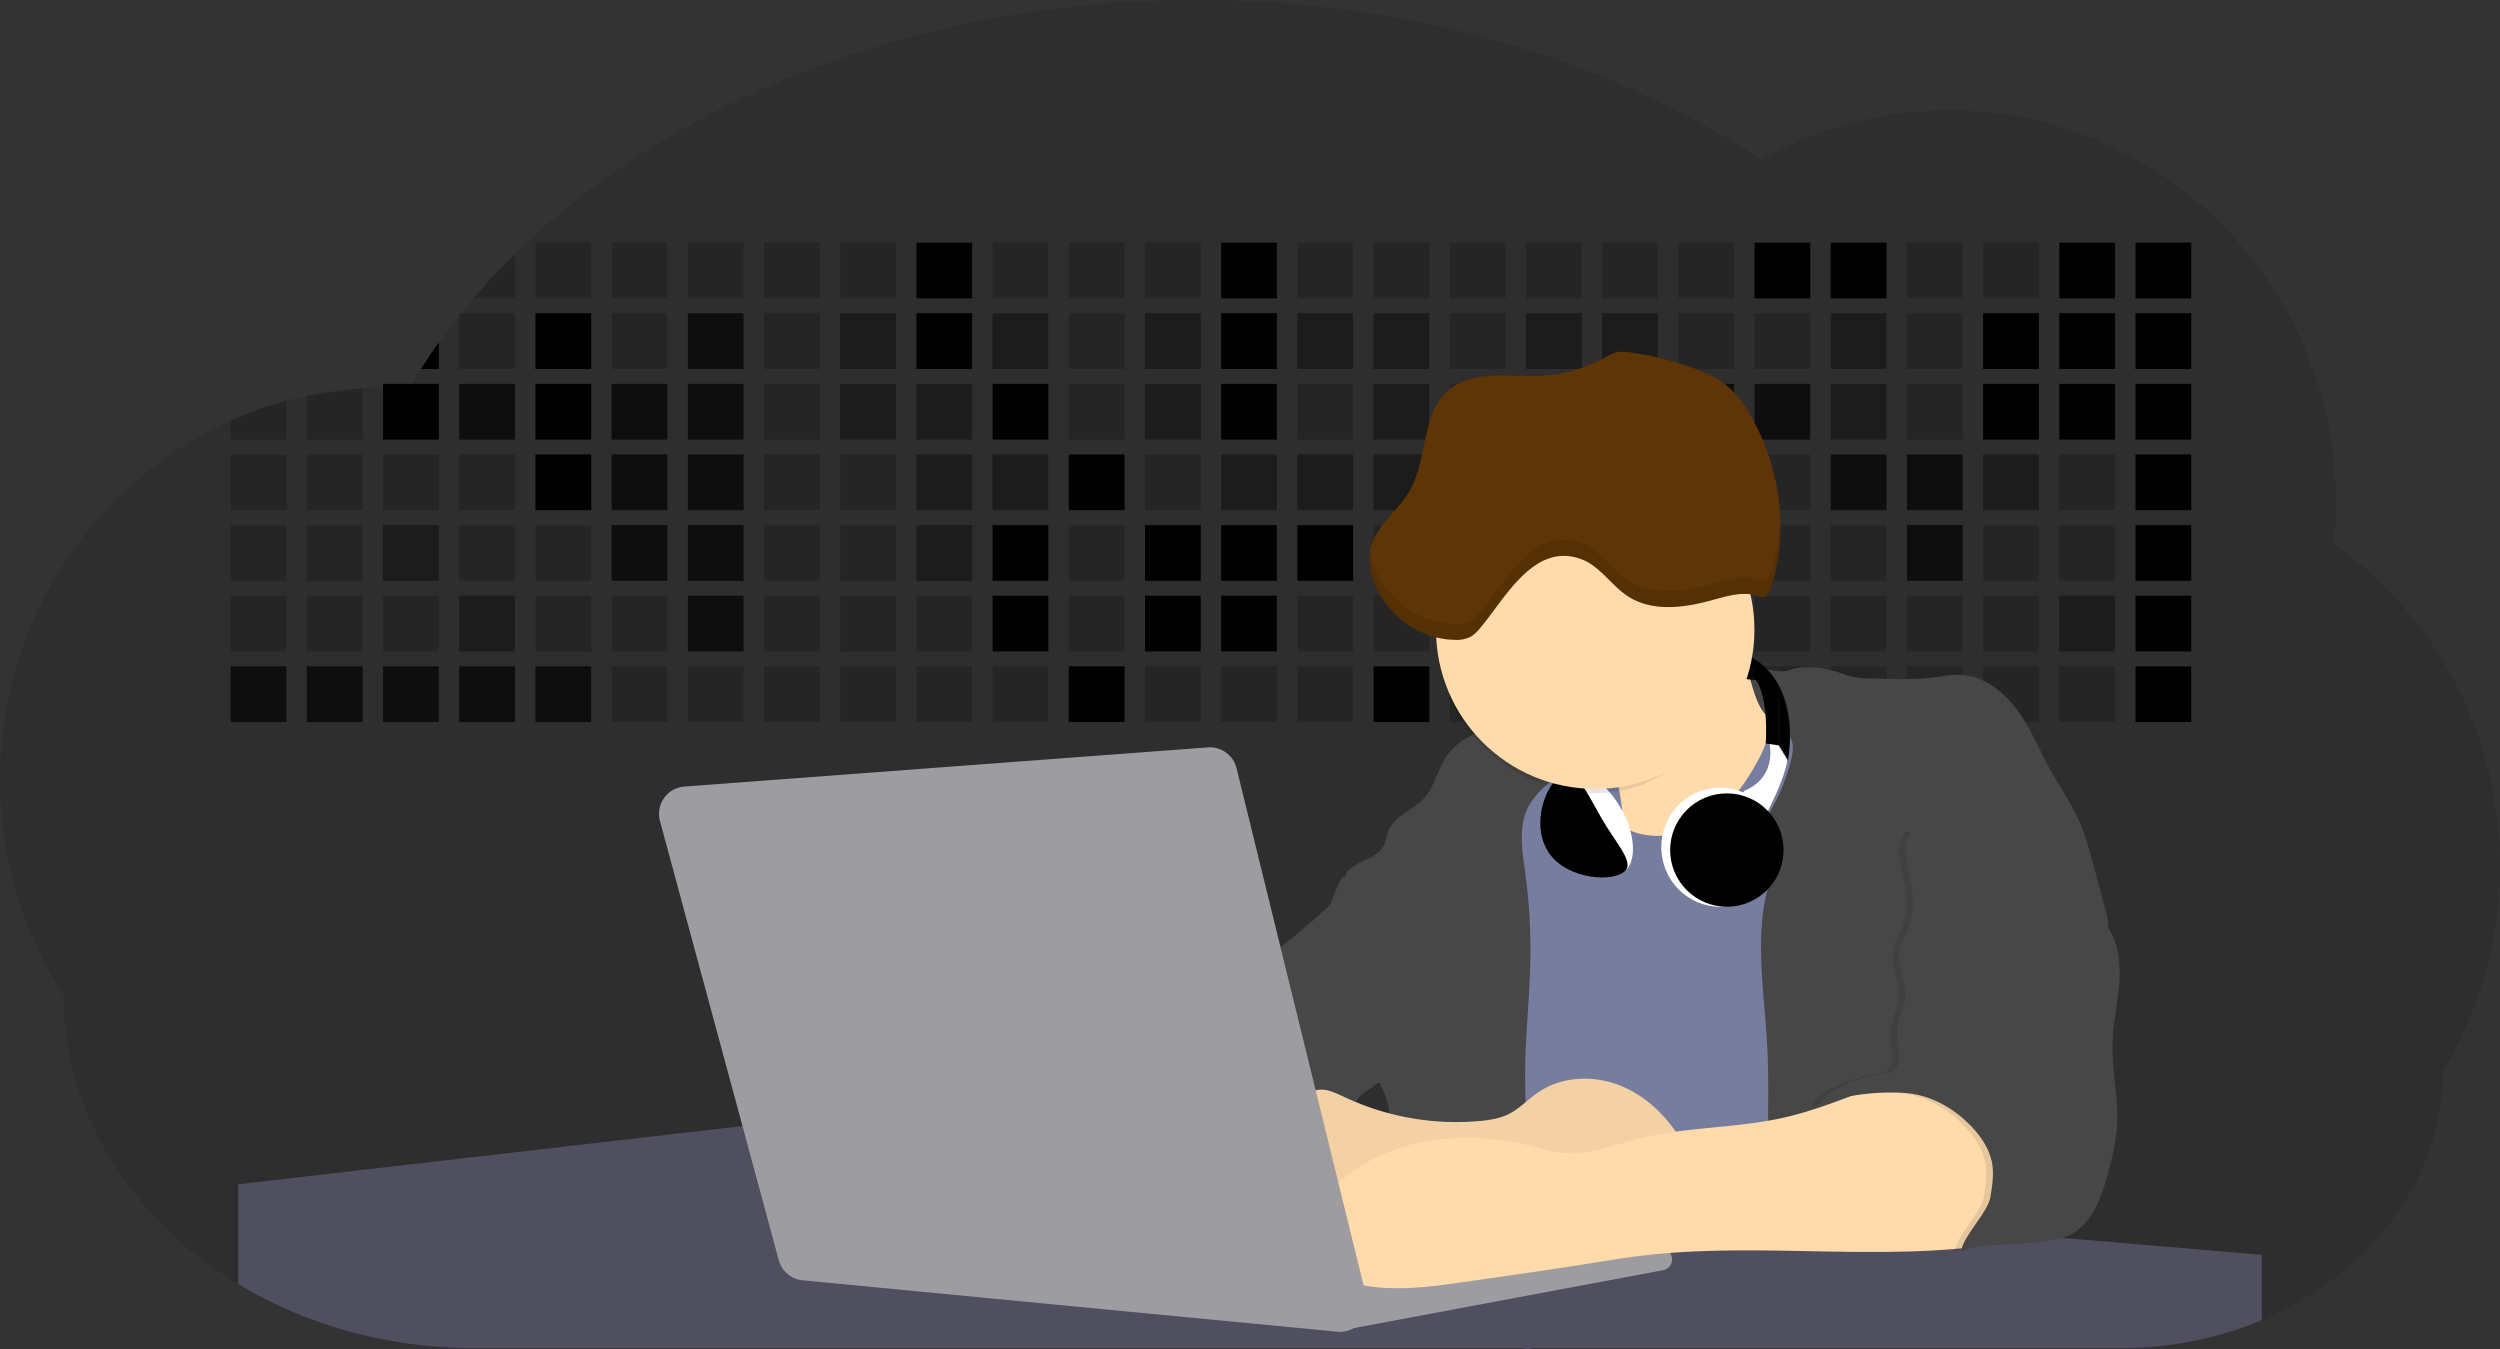 <svg id="aa7bae02-e79e-4d6b-a496-aba15f39787c" data-name="Layer 1" xmlns="http://www.w3.org/2000/svg" width="1144" height="617.32" viewBox="0 0 1144 617.32"><rect x="0" y="0" width="1144" height="617.32" fill="#333333" stroke="none"/><title>developer activity</title><path d="M1172,537.57a181.92,181.92,0,0,1-6.85,49.6,180.06,180.06,0,0,1-19.27,44.28c0,50.1-33.82,93.4-82.91,114a167.3,167.3,0,0,1-64.73,12.8H245.17c-40.25,0-77.55-10.86-108.14-29.36A185.76,185.76,0,0,1,112.2,711c-34-29.22-55.08-69.6-55.08-114.2A180.5,180.5,0,0,1,28,498.08c0-73.36,43.39-136.44,105.55-164.29a174.52,174.52,0,0,1,25.51-9.12q4.63-1.26,9.36-2.26a175.39,175.39,0,0,1,25.51-3.5q4.65-.29,9.35-.33H205c3.46,0,6.89.12,10.3.32l1.12-1.9q2.06-3.44,4.22-6.81,3.9-6.14,8.18-12.1,4.48-6.29,9.35-12.38l.83-1q2.76-3.44,5.64-6.8,9-10.49,19-20.35c72.11-70.68,185.08-116.18,312.08-116.18,98.82,0,189.15,27.55,258.34,73.07A174.18,174.18,0,0,1,920,191.86c97.74,0,177,80.37,177,179.51a184.9,184.9,0,0,1-1,18.78A180,180,0,0,1,1172,537.57Z" transform="translate(-28 -141.34)" fill="#000000" opacity="0.1"/><path d="M263.66,257.52v20.35h-19Q253.59,267.39,263.66,257.52Z" transform="translate(-28 -141.34)" fill="#000000" opacity="0.2"/><rect x="245.02" y="111.02" width="25.51" height="25.51" fill="#000000" opacity="0.2"/><rect x="279.88" y="111.02" width="25.51" height="25.51" fill="#000000" opacity="0.2"/><rect x="314.75" y="111.02" width="25.51" height="25.51" fill="#000000" opacity="0.2"/><rect x="349.61" y="111.02" width="25.51" height="25.51" fill="#000000" opacity="0.2"/><rect x="384.48" y="111.02" width="25.51" height="25.51" fill="#000000" opacity="0.2"/><rect x="419.35" y="111.02" width="25.51" height="25.51" fill="#000000"/><rect x="454.21" y="111.02" width="25.51" height="25.51" fill="#000000" opacity="0.2"/><rect x="489.08" y="111.02" width="25.51" height="25.51" fill="#000000" opacity="0.2"/><rect x="523.94" y="111.02" width="25.51" height="25.51" fill="#000000" opacity="0.2"/><rect x="558.81" y="111.02" width="25.51" height="25.51" fill="#000000"/><rect x="593.68" y="111.02" width="25.51" height="25.51" fill="#000000" opacity="0.2"/><rect x="628.54" y="111.02" width="25.51" height="25.51" fill="#000000" opacity="0.2"/><rect x="663.41" y="111.02" width="25.51" height="25.51" fill="#000000" opacity="0.2"/><rect x="698.28" y="111.02" width="25.51" height="25.51" fill="#000000" opacity="0.2"/><rect x="733.14" y="111.02" width="25.51" height="25.51" fill="#000000" opacity="0.2"/><rect x="768.01" y="111.02" width="25.51" height="25.51" fill="#000000" opacity="0.2"/><rect x="802.87" y="111.02" width="25.51" height="25.51" fill="#000000"/><rect x="837.74" y="111.02" width="25.51" height="25.51" fill="#000000"/><rect x="872.61" y="111.02" width="25.51" height="25.51" fill="#000000" opacity="0.2"/><rect x="907.47" y="111.02" width="25.51" height="25.51" fill="#000000" opacity="0.2"/><rect x="942.34" y="111.02" width="25.51" height="25.51" fill="#000000"/><rect x="977.2" y="111.02" width="25.51" height="25.51" fill="#000000"/><path d="M228.8,298.08v12.1h-8.18Q224.52,304,228.8,298.08Z" transform="translate(-28 -141.34)" fill="#000000"/><rect x="210.15" y="143.33" width="25.51" height="25.51" fill="#000000" opacity="0.2"/><rect x="245.02" y="143.33" width="25.51" height="25.51" fill="#000000"/><rect x="279.88" y="143.33" width="25.51" height="25.51" fill="#000000" opacity="0.2"/><rect x="314.75" y="143.33" width="25.51" height="25.51" fill="#000000" opacity="0.7"/><rect x="349.61" y="143.33" width="25.51" height="25.51" fill="#000000" opacity="0.2"/><rect x="384.48" y="143.33" width="25.51" height="25.51" fill="#000000" opacity="0.4"/><rect x="419.35" y="143.33" width="25.51" height="25.51" fill="#000000"/><rect x="454.21" y="143.33" width="25.51" height="25.51" fill="#000000" opacity="0.4"/><rect x="489.08" y="143.33" width="25.51" height="25.51" fill="#000000" opacity="0.2"/><rect x="523.94" y="143.33" width="25.51" height="25.51" fill="#000000" opacity="0.4"/><rect x="558.81" y="143.33" width="25.51" height="25.51" fill="#000000"/><rect x="593.68" y="143.33" width="25.51" height="25.51" fill="#000000" opacity="0.4"/><rect x="628.54" y="143.33" width="25.51" height="25.51" fill="#000000" opacity="0.4"/><rect x="663.41" y="143.33" width="25.51" height="25.51" fill="#000000" opacity="0.2"/><rect x="698.28" y="143.33" width="25.51" height="25.51" fill="#000000" opacity="0.4"/><rect x="733.14" y="143.33" width="25.51" height="25.51" fill="#000000" opacity="0.4"/><rect x="768.01" y="143.33" width="25.51" height="25.51" fill="#000000" opacity="0.2"/><rect x="802.87" y="143.33" width="25.51" height="25.51" fill="#000000" opacity="0.2"/><rect x="837.74" y="143.33" width="25.51" height="25.51" fill="#000000" opacity="0.4"/><rect x="872.61" y="143.33" width="25.51" height="25.51" fill="#000000" opacity="0.2"/><rect x="907.47" y="143.33" width="25.51" height="25.51" fill="#000000"/><rect x="942.34" y="143.33" width="25.51" height="25.51" fill="#000000"/><rect x="977.2" y="143.33" width="25.51" height="25.51" fill="#000000"/><path d="M159.06,324.67V342.5H133.55v-8.71A174.52,174.52,0,0,1,159.06,324.67Z" transform="translate(-28 -141.34)" fill="#000000" opacity="0.2"/><polygon points="165.93 177.57 165.93 201.16 140.42 201.16 140.42 181.07 165.93 177.57" fill="#000000" opacity="0.2"/><rect x="175.28" y="175.65" width="25.51" height="25.51" fill="#000000"/><rect x="210.15" y="175.65" width="25.51" height="25.51" fill="#000000" opacity="0.7"/><rect x="245.02" y="175.65" width="25.51" height="25.51" fill="#000000"/><rect x="279.88" y="175.65" width="25.51" height="25.51" fill="#000000" opacity="0.7"/><rect x="314.75" y="175.65" width="25.51" height="25.51" fill="#000000" opacity="0.7"/><rect x="349.61" y="175.65" width="25.51" height="25.51" fill="#000000" opacity="0.2"/><rect x="384.48" y="175.65" width="25.51" height="25.51" fill="#000000" opacity="0.4"/><rect x="419.35" y="175.65" width="25.51" height="25.51" fill="#000000" opacity="0.4"/><rect x="454.21" y="175.65" width="25.51" height="25.51" fill="#000000"/><rect x="489.08" y="175.65" width="25.51" height="25.51" fill="#000000" opacity="0.2"/><rect x="523.94" y="175.65" width="25.51" height="25.51" fill="#000000" opacity="0.4"/><rect x="558.81" y="175.65" width="25.51" height="25.51" fill="#000000"/><rect x="593.68" y="175.65" width="25.51" height="25.51" fill="#000000" opacity="0.2"/><rect x="628.54" y="175.65" width="25.51" height="25.51" fill="#000000" opacity="0.4"/><rect x="663.41" y="175.65" width="25.51" height="25.51" fill="#000000" opacity="0.2"/><rect x="698.28" y="175.65" width="25.51" height="25.51" fill="#000000"/><rect x="733.14" y="175.65" width="25.51" height="25.51" fill="#000000" opacity="0.2"/><rect x="768.01" y="175.65" width="25.51" height="25.51" fill="#000000" opacity="0.7"/><rect x="802.87" y="175.65" width="25.51" height="25.51" fill="#000000" opacity="0.7"/><rect x="837.74" y="175.65" width="25.51" height="25.51" fill="#000000" opacity="0.4"/><rect x="872.61" y="175.65" width="25.51" height="25.51" fill="#000000" opacity="0.2"/><rect x="907.47" y="175.65" width="25.51" height="25.51" fill="#000000"/><rect x="942.34" y="175.65" width="25.51" height="25.51" fill="#000000"/><rect x="977.2" y="175.65" width="25.51" height="25.51" fill="#000000"/><rect x="105.55" y="207.96" width="25.51" height="25.51" fill="#000000" opacity="0.2"/><rect x="140.42" y="207.96" width="25.51" height="25.51" fill="#000000" opacity="0.2"/><rect x="175.28" y="207.96" width="25.51" height="25.51" fill="#000000" opacity="0.2"/><rect x="210.15" y="207.96" width="25.51" height="25.51" fill="#000000" opacity="0.2"/><rect x="245.02" y="207.96" width="25.51" height="25.51" fill="#000000"/><rect x="279.88" y="207.96" width="25.51" height="25.51" fill="#000000" opacity="0.7"/><rect x="314.75" y="207.96" width="25.51" height="25.51" fill="#000000" opacity="0.7"/><rect x="349.61" y="207.96" width="25.51" height="25.51" fill="#000000" opacity="0.2"/><rect x="384.48" y="207.96" width="25.51" height="25.51" fill="#000000" opacity="0.2"/><rect x="419.35" y="207.96" width="25.51" height="25.51" fill="#000000" opacity="0.4"/><rect x="454.21" y="207.96" width="25.51" height="25.51" fill="#000000" opacity="0.4"/><rect x="489.08" y="207.96" width="25.51" height="25.51" fill="#000000"/><rect x="523.94" y="207.96" width="25.51" height="25.51" fill="#000000" opacity="0.2"/><rect x="558.81" y="207.96" width="25.51" height="25.51" fill="#000000" opacity="0.4"/><rect x="593.68" y="207.96" width="25.51" height="25.51" fill="#000000" opacity="0.4"/><rect x="628.54" y="207.96" width="25.51" height="25.51" fill="#000000" opacity="0.4"/><rect x="663.41" y="207.96" width="25.51" height="25.51" fill="#000000" opacity="0.4"/><rect x="698.28" y="207.96" width="25.51" height="25.51" fill="#000000" opacity="0.2"/><rect x="733.14" y="207.96" width="25.51" height="25.51" fill="#000000" opacity="0.2"/><rect x="768.01" y="207.96" width="25.51" height="25.51" fill="#000000" opacity="0.2"/><rect x="802.87" y="207.96" width="25.51" height="25.51" fill="#000000" opacity="0.2"/><rect x="837.74" y="207.96" width="25.51" height="25.51" fill="#000000" opacity="0.7"/><rect x="872.61" y="207.96" width="25.51" height="25.51" fill="#000000" opacity="0.7"/><rect x="907.47" y="207.96" width="25.51" height="25.51" fill="#000000" opacity="0.4"/><rect x="942.34" y="207.96" width="25.51" height="25.51" fill="#000000" opacity="0.2"/><rect x="977.2" y="207.96" width="25.51" height="25.51" fill="#000000"/><rect x="105.55" y="240.28" width="25.51" height="25.51" fill="#000000" opacity="0.2"/><rect x="140.42" y="240.28" width="25.51" height="25.51" fill="#000000" opacity="0.2"/><rect x="175.28" y="240.28" width="25.51" height="25.51" fill="#000000" opacity="0.4"/><rect x="210.15" y="240.28" width="25.51" height="25.51" fill="#000000" opacity="0.2"/><rect x="245.02" y="240.28" width="25.51" height="25.51" fill="#000000" opacity="0.2"/><rect x="279.88" y="240.28" width="25.51" height="25.51" fill="#000000" opacity="0.7"/><rect x="314.75" y="240.28" width="25.51" height="25.51" fill="#000000" opacity="0.7"/><rect x="349.61" y="240.28" width="25.51" height="25.51" fill="#000000" opacity="0.2"/><rect x="384.48" y="240.28" width="25.51" height="25.51" fill="#000000" opacity="0.2"/><rect x="419.35" y="240.28" width="25.51" height="25.51" fill="#000000" opacity="0.4"/><rect x="454.21" y="240.28" width="25.51" height="25.51" fill="#000000"/><rect x="489.08" y="240.28" width="25.51" height="25.51" fill="#000000" opacity="0.2"/><rect x="523.94" y="240.28" width="25.51" height="25.51" fill="#000000"/><rect x="558.81" y="240.28" width="25.51" height="25.51" fill="#000000"/><rect x="593.68" y="240.28" width="25.51" height="25.51" fill="#000000"/><rect x="628.54" y="240.28" width="25.51" height="25.51" fill="#000000" opacity="0.2"/><rect x="663.41" y="240.28" width="25.51" height="25.51" fill="#000000"/><rect x="698.28" y="240.28" width="25.51" height="25.51" fill="#000000" opacity="0.2"/><rect x="733.14" y="240.28" width="25.51" height="25.51" fill="#000000" opacity="0.2"/><rect x="768.01" y="240.28" width="25.51" height="25.51" fill="#000000" opacity="0.2"/><rect x="802.87" y="240.28" width="25.51" height="25.51" fill="#000000" opacity="0.2"/><rect x="837.74" y="240.28" width="25.51" height="25.51" fill="#000000" opacity="0.2"/><rect x="872.61" y="240.28" width="25.51" height="25.51" fill="#000000" opacity="0.7"/><rect x="907.47" y="240.28" width="25.51" height="25.51" fill="#000000" opacity="0.2"/><rect x="942.34" y="240.28" width="25.51" height="25.51" fill="#000000" opacity="0.2"/><rect x="977.2" y="240.28" width="25.51" height="25.51" fill="#000000"/><rect x="105.55" y="272.59" width="25.51" height="25.51" fill="#000000" opacity="0.2"/><rect x="140.42" y="272.59" width="25.51" height="25.51" fill="#000000" opacity="0.2"/><rect x="175.28" y="272.59" width="25.51" height="25.51" fill="#000000" opacity="0.2"/><rect x="210.15" y="272.59" width="25.51" height="25.51" fill="#000000" opacity="0.4"/><rect x="245.02" y="272.59" width="25.51" height="25.51" fill="#000000" opacity="0.2"/><rect x="279.88" y="272.59" width="25.51" height="25.51" fill="#000000" opacity="0.2"/><rect x="314.75" y="272.59" width="25.51" height="25.51" fill="#000000" opacity="0.7"/><rect x="349.61" y="272.59" width="25.51" height="25.51" fill="#000000" opacity="0.2"/><rect x="384.48" y="272.59" width="25.51" height="25.51" fill="#000000" opacity="0.2"/><rect x="419.35" y="272.59" width="25.51" height="25.51" fill="#000000" opacity="0.2"/><rect x="454.21" y="272.59" width="25.51" height="25.51" fill="#000000"/><rect x="489.08" y="272.59" width="25.51" height="25.51" fill="#000000" opacity="0.2"/><rect x="523.94" y="272.59" width="25.51" height="25.51" fill="#000000"/><rect x="558.81" y="272.59" width="25.51" height="25.51" fill="#000000"/><rect x="593.68" y="272.59" width="25.51" height="25.51" fill="#000000" opacity="0.2"/><rect x="628.54" y="272.59" width="25.51" height="25.51" fill="#000000" opacity="0.2"/><rect x="663.41" y="272.59" width="25.51" height="25.51" fill="#000000" opacity="0.2"/><rect x="698.28" y="272.59" width="25.51" height="25.51" fill="#000000" opacity="0.2"/><rect x="733.14" y="272.59" width="25.51" height="25.51" fill="#000000" opacity="0.2"/><rect x="768.01" y="272.59" width="25.51" height="25.51" fill="#000000" opacity="0.2"/><rect x="802.87" y="272.59" width="25.51" height="25.51" fill="#000000" opacity="0.2"/><rect x="837.74" y="272.59" width="25.51" height="25.51" fill="#000000" opacity="0.2"/><rect x="872.61" y="272.59" width="25.51" height="25.51" fill="#000000" opacity="0.2"/><rect x="907.47" y="272.59" width="25.51" height="25.51" fill="#000000" opacity="0.2"/><rect x="942.34" y="272.59" width="25.51" height="25.51" fill="#000000" opacity="0.4"/><rect x="977.2" y="272.59" width="25.51" height="25.51" fill="#000000"/><rect x="105.55" y="304.91" width="25.51" height="25.51" fill="#000000" opacity="0.7"/><rect x="140.42" y="304.91" width="25.51" height="25.51" fill="#000000" opacity="0.7"/><rect x="175.28" y="304.91" width="25.51" height="25.51" fill="#000000" opacity="0.7"/><rect x="210.15" y="304.91" width="25.51" height="25.51" fill="#000000" opacity="0.7"/><rect x="245.02" y="304.91" width="25.51" height="25.51" fill="#000000" opacity="0.7"/><rect x="279.88" y="304.91" width="25.51" height="25.51" fill="#000000" opacity="0.2"/><rect x="314.75" y="304.91" width="25.51" height="25.51" fill="#000000" opacity="0.2"/><rect x="349.61" y="304.91" width="25.51" height="25.51" fill="#000000" opacity="0.2"/><rect x="384.48" y="304.91" width="25.51" height="25.51" fill="#000000" opacity="0.2"/><rect x="419.35" y="304.91" width="25.51" height="25.51" fill="#000000" opacity="0.2"/><rect x="454.21" y="304.91" width="25.51" height="25.51" fill="#000000" opacity="0.2"/><rect x="489.08" y="304.91" width="25.51" height="25.51" fill="#000000"/><rect x="523.94" y="304.91" width="25.51" height="25.51" fill="#000000" opacity="0.2"/><rect x="558.81" y="304.91" width="25.51" height="25.51" fill="#000000" opacity="0.2"/><rect x="593.68" y="304.91" width="25.51" height="25.51" fill="#000000" opacity="0.2"/><rect x="628.54" y="304.91" width="25.51" height="25.51" fill="#000000"/><rect x="663.41" y="304.91" width="25.51" height="25.51" fill="#000000" opacity="0.2"/><rect x="698.28" y="304.91" width="25.51" height="25.51" fill="#000000" opacity="0.2"/><rect x="733.14" y="304.91" width="25.51" height="25.51" fill="#000000" opacity="0.2"/><rect x="768.01" y="304.91" width="25.51" height="25.51" fill="#000000" opacity="0.2"/><rect x="802.87" y="304.91" width="25.51" height="25.51" fill="#000000" opacity="0.2"/><rect x="837.74" y="304.91" width="25.51" height="25.51" fill="#000000" opacity="0.2"/><rect x="872.61" y="304.91" width="25.51" height="25.51" fill="#000000" opacity="0.2"/><rect x="907.47" y="304.91" width="25.51" height="25.51" fill="#000000" opacity="0.2"/><rect x="942.34" y="304.91" width="25.51" height="25.51" fill="#000000" opacity="0.2"/><rect x="977.2" y="304.91" width="25.51" height="25.51" fill="#000000"/><circle cx="734.52" cy="363.89" r="34.87" fill="#767d9f"/><path d="M760.71,460.87q5.22,22.78,8.86,45.9c.73,4.58,1.38,9.41-.28,13.74-1.39,3.61-4.22,6.43-6.44,9.59s-3.9,7.21-2.55,10.83,5.29,5.6,9.05,6.62c10.76,2.9,22.23.79,32.94-2.35a53.29,53.29,0,0,0,13.81-5.72c4.54-2.88,8.26-6.88,11.68-11,15.61-18.93,25.83-41.65,35.45-64.23a39.12,39.12,0,0,1-33.11-13.34c-3.94-4.63-6.83-11.08-4.61-16.74-6.51,3.57-14.24,3.81-21.25,6.25a75.49,75.49,0,0,0-12.5,6.15q-7.18,4.15-14.28,8.46C772.07,458.29,767,461.19,760.71,460.87Z" transform="translate(-28 -141.34)" fill="#FFDBAC"/><path d="M833.64,487.05c-6.11,11.89-14.06,23.32-25.41,30.4s-26.63,9-38,2c-5.6-3.42-9.84-8.62-14.73-13s-11-8.13-17.57-7.56c-7.24.63-12.91,6.28-17.76,11.69-7.36,8.22-14.47,16.79-19.68,26.52-10,18.7-12.37,40.56-11.93,61.76s3.51,42.29,3.58,63.49c.1,26.08-4.32,51.95-8.79,77.64,41.1-5.06,82.25,6,123.44,10.19,26.36,2.71,52.92,2.65,79.42,2.58,4.66,0,9.62-.12,13.5-2.7a18.2,18.2,0,0,0,5.59-6.64c3.66-6.75,5.13-14.45,6.15-22.06,2.59-19.22,2.67-38.68,2.74-58.08.18-47,.35-94.17-5.62-140.8-1.47-11.47-3.35-23-7.75-33.73s-11.58-20.6-21.62-26.35c-6.45-3.7-21.4-10.14-29-6.41C841.67,460.15,837.73,479.09,833.64,487.05Z" transform="translate(-28 -141.34)" fill="#767d9f"/><path d="M836.68,619.77c-1.55-29-7.86-59.95,5.57-85.69,3.3-6.32-8.54-14.21-4.88-20.33a92.08,92.08,0,0,0,10.06-23.93c.76-2.89,1.37-5.95.65-8.85-1.33-5.29-6.56-8.44-11-11.66-4.9-3.56-7.42-14.41-9-20.28s12.57,1.2,18.26-.89c7.9-2.89,17.94-1.07,25.82,1.86,4.4,1.62,9.18,1.76,13.87,1.88,9.11.24,18.25.47,27.29-.65,4.06-.51,8.13-1.28,12.21-1.05,10.41.59,19.46,7.71,25.62,16.13s10.08,18.23,15.13,27.35c4.21,7.6,9.23,14.78,12.82,22.69,3.18,7,5.19,14.52,7.18,22l5.13,19.19a25.58,25.58,0,0,1,1.26,8.51c-.26,3.07-1.62,5.93-3,8.66A164.12,164.12,0,0,1,971,603.2c-10.79,13.23-23.89,25.16-30.3,41-2.5,6.17-3.89,12.73-5.16,19.27a707.94,707.94,0,0,0-10.9,79.15,174.2,174.2,0,0,0-36.52-12.21,177.61,177.61,0,0,0-19-3c-5.59-.58-12.8.52-18.12-1-8.9-2.53-9.88-17.58-11.23-25.46-2.16-12.55-2.59-25.32-2.67-38C837,648.53,837.45,634.14,836.68,619.77Z" transform="translate(-28 -141.34)" fill="#474747"/><path d="M641.23,565.54c4.21,24,8.85,48.07,18,70.62-.23.22-.46.42-.69.62-.81.69-1.65,1.34-2.53,2-2.05,1.44-4.3,2.66-6,4.54a8,8,0,0,0-1.5,2.45,5.48,5.48,0,0,0,0,4.47c-4.77,2.11-10.31,1.46-15.66,1.26-4.61-.17-9.08,0-12.78,2.53-5.14,3.54-6.69,10.34-7.52,16.52q-.46,3.38-.79,6.77-.32,3.15-.52,6.32a188.61,188.61,0,0,0-.19,21q.08,1.92.21,3.84c-16.34-.39-31.23-8.91-45.32-17.19-3.22-1.89-6.54-3.88-8.63-7A15.8,15.8,0,0,1,555,674c0-.51.09-1,.16-1.52a41.58,41.58,0,0,1,2.29-8.68,107.2,107.2,0,0,1,19.19-32.65c3.58-4.18,7.61-8.27,9.28-13.52.73-2.29,1-4.72,1.74-7,3.32-9.88,15.3-14.55,19.4-24.14,1-2.29,1.46-4.8,2.7-7a17.63,17.63,0,0,1,4.25-4.75c.73-.61,1.49-1.2,2.24-1.79q10.54-8.26,20.31-17.45,1.82-1.71,3.6-3.46A59.48,59.48,0,0,0,641.23,565.54Z" transform="translate(-28 -141.34)" fill="#474747"/><path d="M742,494.56c-1.44,1.52-3,2.95-4.53,4.37l-.41.37-1.62,1.5a39,39,0,0,0-7.55,8.79l-.17.28c-5.1,9.13-3.21,20.37-1.79,30.74a261.55,261.55,0,0,1,2.37,39c-.26,18-2.38,35.88-2.42,53.86,0,4.08.09,8.15.27,12.23.29,6.63.79,13.25,1.39,19.87.65,7.26,1.43,14.51,2.16,21.76.58,5.61,1.13,11.21,1.59,16.81.23,2.9.45,5.79.63,8.69.21,3.4.38,6.81.48,10.21h0c.07,2.16.11,4.31.11,6.47,0,1.23,0,2.45,0,3.67q0,3.51-.19,7-.2,4.49-.61,9c-.31,3.27-.86,6.84-3.16,9.14-.14.14-.29.27-.44.4l-3.24-.4a332.72,332.72,0,0,0-67.3-1.2c.49-3.38.94-6.75,1.38-10.14.2-1.6.4-3.21.59-4.82q.33-2.76.63-5.52c.23-2,.44-4,.64-6q.78-7.73,1.37-15.47.87-11.29,1.32-22.62.22-5.41.34-10.83.17-6.72.16-13.45,0-6.54-.11-13.1c0-1.44-.06-2.88-.18-4.31a27.35,27.35,0,0,0-.53-3.83,49.87,49.87,0,0,0-3-8.48c-.22-.52-.43-1-.64-1.55-.12-.27-.23-.55-.34-.82,5.76-5.13,9.86-12,13.8-18.76,6.39-10.89,12.93-22.26,14-34.84s-5.18-26.71-17.2-30.55c-3.27-1-6.73-1.28-10.1-1.87-3.18-.56-9.81-1.83-13.49-4.11q-3,3.08-6,6.05a22.15,22.15,0,0,1,2.17-8.71l1.42.07a2.71,2.71,0,0,1-.16-1c0-1.07.74-2.28,2.32-3.62,4.71-4,12.12-4.89,15.09-10.3,1.24-2.25,1.45-4.93,2.45-7.29,2.87-6.73,11.11-9.21,16.07-14.59s6.2-13,10.21-19a28.62,28.62,0,0,1,12-10c.4-.19.81-.38,1.22-.55,8.3-3.55,18.16-4.36,26.76-4.34,3.34,0,12,.1,16.24,1.79a5.32,5.32,0,0,1,1.85,1.13C752.37,480.61,745.34,491,742,494.56Z" transform="translate(-28 -141.34)" fill="#474747"/><path d="M642.72,542.69a60.88,60.88,0,0,1,46.74,4.87c7.2,4,13.66,9.58,17.62,16.78,5.95,10.8,5.69,23.82,5.27,36.15-.21,6.17-.48,12.56-3.2,18.1C706,625,700.06,629.4,694,633a42.24,42.24,0,0,1-12.32,5.33c-6.72,1.46-13.7.22-20.47-1-7.36-1.36-15.26-3-20.37-8.48-3-3.18-4.64-7.31-6.26-11.35q-3.49-8.75-7-17.48c-4.05-10.11-5.42-18.52-.07-28.37,2.43-4.49,5.4-8.69,7.8-13.21C636.51,556.14,640.81,543.28,642.72,542.69Z" transform="translate(-28 -141.34)" fill="#474747"/><path d="M1063,715.56v29.9a167.3,167.3,0,0,1-64.73,12.8H728.58c-.14.14-.29.27-.44.4l-3.24-.4H245.17c-40.25,0-77.55-10.86-108.14-29.36V683.25l230.72-26.63.18,0L502.29,668l34.77,3,18.06,1.53,37.38,3.17,19.23,1.63,28,2.38,3.94.33,20.18,1.71L691.23,684l38.5,3.26,64.18,5.45,45.15,3.83,74.14,6.29,14.1,1.19,1.52.13,1.32.11,18.62,1.58,20.44,1.74,2.37.2Z" transform="translate(-28 -141.34)" fill="#504f60"/><polygon points="764 573.12 474.86 523.77 463.65 580.46 596.19 596.33 637 601.44 749.26 579.33 764 573.12" fill="#9c9ca1"/><path d="M642.33,739.94l144.86-27.23a5,5,0,0,1,5.94,4.93h0a5,5,0,0,1-4.09,4.93L647.57,749.06Z" transform="translate(-28 -141.34)" fill="#9c9ca1"/><path d="M705.17,654.31c4.51-.42,9.08-1.13,13.14-3.13,5-2.49,8.89-6.78,13.52-9.94,10.18-7,23.8-7.94,35.47-3.92s21.41,12.63,28.23,22.91c4.53,6.85,7.93,15.59,4.73,23.15a30.51,30.51,0,0,1-4.12,6.44l-8.34,10.9a29,29,0,0,1-5.66,6.09c-3.12,2.27-7,3.2-10.82,3.76-10.15,1.48-20.48.64-30.71,1.32-17.57,1.17-34.73,6.83-52.34,6.64-10.12-.11-20.11-2.15-30-4.19l-43.77-9c-7.62-1.56-16.23-3.84-19.82-10.75-1.61-3.11-1.91-6.71-2.1-10.21-.52-9.64,0-20.36,6.68-27.31,6.28-6.52,16.21-8.58,23.71-13.4,9.18-5.91,12.21-4,21.89.44A120,120,0,0,0,705.17,654.31Z" transform="translate(-28 -141.34)" fill="#FFDBAC"/><path d="M705.17,654.31c4.51-.42,9.08-1.13,13.14-3.13,5-2.49,8.89-6.78,13.52-9.94,10.18-7,23.8-7.94,35.47-3.92s21.41,12.63,28.23,22.91c4.53,6.85,7.93,15.59,4.73,23.15a30.51,30.51,0,0,1-4.12,6.44l-8.34,10.9a29,29,0,0,1-5.66,6.09c-3.12,2.27-7,3.2-10.82,3.76-10.15,1.48-20.48.64-30.71,1.32-17.57,1.17-34.73,6.83-52.34,6.64-10.12-.11-20.11-2.15-30-4.19l-43.77-9c-7.62-1.56-16.23-3.84-19.82-10.75-1.61-3.11-1.91-6.71-2.1-10.21-.52-9.64,0-20.36,6.68-27.31,6.28-6.52,16.21-8.58,23.71-13.4,9.18-5.91,12.21-4,21.89.44A120,120,0,0,0,705.17,654.31Z" transform="translate(-28 -141.34)" opacity="0.05"/><path d="M880.94,640.6c-12.28,4.75-24.63,9.52-37.49,12.35-21.56,4.75-44.12,4-65.51,9.43-11.3,2.88-22.53,7.52-34.14,6.58-5.19-.42-10.2-2-15.25-3.2-28.37-7-60.62-4.73-83.66,13.27-7.88,6.15-14.33,13.82-20.18,22a14.7,14.7,0,0,0,5.91,21.88A86.62,86.62,0,0,0,659,730.48c13.13,1.16,26.32-.7,39.38-2.56,19.38-2.75,38.77-5.51,58.1-8.6,6.94-1.11,13.88-2.26,20.86-3.14,50.23-6.35,101.37,1.37,151.73-3.93,5.09-.54,10.27-1.24,14.9-3.41,11.72-5.5,17.52-20,15.1-32.74s-11.76-23.33-23-29.83c-9.42-5.47-19.58-7.68-30.07-10C896.26,634,890.32,637,880.94,640.6Z" transform="translate(-28 -141.34)" fill="#FFDBAC"/><path d="M988.67,564.44c5.54,7.26,6.72,17,6.12,26.09s-2.76,18.08-3.08,27.21c-.44,12.52,2.58,25,2.07,37.48-.36,8.73-2.43,17.29-4.88,25.67-2.89,9.89-7.07,20.52-16.2,25.27-12.12,6.31-37.54,2.76-50.29,7.7,1.16-7.23,12.28-17.7,13.44-24.93.8-5,1.61-10.14.75-15.15-1.1-6.39-4.85-12.06-9.3-16.78-7.08-7.51-16.32-13.16-26.47-15s-35-.33-43.12,6.08c-1-6.62,17.6-13,24.14-14.43,3.26-.73,7-.32,9.61-2.39,5-3.92,1.37-11.73,1.61-18,.19-5,3.11-9.58,3.7-14.58,1-8-4.22-16.15-2.17-24,.76-2.9,2.45-5.45,3.62-8.21,3.56-8.45,2-18.09.1-27.07-1.18-5.64-2.33-12,.81-16.81,2.91-4.49,11.17,11.5,16.46,10.76,17.47-2.45,33.28-15.4,47.39-4.8,7.19,5.4,8.13,11,11,18.71C976.77,554.6,984,558.36,988.67,564.44Z" transform="translate(-28 -141.34)" opacity="0.1"/><path d="M991.67,564.44c5.54,7.26,6.72,17,6.12,26.09s-2.76,18.08-3.08,27.21c-.44,12.52,2.58,25,2.07,37.48-.36,8.73-2.43,17.29-4.88,25.67-2.89,9.89-7.07,20.52-16.2,25.27-12.12,6.31-37.54,2.76-50.29,7.7,1.16-7.23,12.28-17.7,13.44-24.93.8-5,1.61-10.14.75-15.15-1.1-6.39-4.85-12.06-9.3-16.78-7.08-7.51-16.32-13.16-26.47-15s-35-.33-43.12,6.08c-1-6.62,17.6-13,24.14-14.43,3.26-.73,7-.32,9.61-2.39,5-3.92,1.37-11.73,1.61-18,.19-5,3.11-9.58,3.7-14.58,1-8-4.22-16.15-2.17-24,.76-2.9,2.45-5.45,3.62-8.21,3.56-8.45,2-18.09.1-27.07-1.18-5.64-2.33-12,.81-16.81,2.91-4.49,8.6-6.19,13.89-6.94a68.42,68.42,0,0,1,50,12.9c7.19,5.4,8.13,11,11,18.71C979.77,554.6,987,558.36,991.67,564.44Z" transform="translate(-28 -141.34)" fill="#474747"/><path d="M330,517.06,384.37,718a12.55,12.55,0,0,0,10.91,9.21L640,750.72a12.54,12.54,0,0,0,13.38-15.48L593.84,492.86a12.54,12.54,0,0,0-13.12-9.51L341.13,501.27A12.54,12.54,0,0,0,330,517.06Z" transform="translate(-28 -141.34)" fill="#9c9ca1"/><ellipse cx="787.11" cy="387.68" rx="26.9" ry="27.25" fill="#fff"/><path d="M837.2,479.31s5.67,16.86-11.06,23.95L824,507l10.48,10.34S847.4,493.77,846,485.4C846,485.4,844,476.9,837.2,479.31Z" transform="translate(-28 -141.34)" fill="#fff"/><circle cx="790.2" cy="388.99" r="25.94" fill="#000000"/><path d="M846.13,489.23l-4.12-6.8-6-.85c1.28-22.39-4.53-29.06-4.53-29.06l-1.35-.13-5.88-.57-11.06-11.48v-3.26c15.54,1.85,24.13,9.23,28.77,17.88C850.16,470.14,846.13,489.23,846.13,489.23Z" transform="translate(-28 -141.34)" fill="#000000"/><path d="M830.18,448.27v4.12l-5.88-.57-11.06-11.48S830.35,444.17,830.18,448.27Z" transform="translate(-28 -141.34)" stroke="#474747" stroke-miterlimit="10" opacity="0.1"/><path d="M846.13,489.23l-4.12-6.8V455C850.16,470.14,846.13,489.23,846.13,489.23Z" transform="translate(-28 -141.34)" stroke="#474747" stroke-miterlimit="10" opacity="0.1"/><ellipse cx="757.11" cy="518.2" rx="14.43" ry="26.32" transform="translate(-185.67 306.64) rotate(-30)" fill="#fff"/><path d="M761,516c7.27,12.59,16.19,21,9.29,25s-27,2-34.27-10.6-.67-30,6.23-34S753.72,503.38,761,516Z" transform="translate(-28 -141.34)" fill="#000000"/><path d="M825.73,425.3c0,40.23-27.53,79-67.76,79a72.85,72.85,0,0,1,0-145.7C798.2,358.64,825.73,385.06,825.73,425.3Z" transform="translate(-28 -141.34)" opacity="0.1"/><circle cx="729.97" cy="288.15" r="72.85" fill="#FFDBAC"/><path d="M751.57,397.21c8.67,3.19,13.8,12.15,21.58,17.14,11,7,25.32,5.19,37.88,1.73,7-1.91,14.32-4.24,21.21-2.12a6,6,0,0,0,3.23.46c1.5-.43,2.24-2.09,2.73-3.57,8.52-25.4,4.69-54.17-8.17-77.67-3.32-6.06-7.3-11.92-12.78-16.13-4.32-3.31-9.4-5.48-14.52-7.33a145,145,0,0,0-28.88-7.13,17.94,17.94,0,0,0-5.27-.17c-2.41.39-4.57,1.69-6.72,2.85A68.78,68.78,0,0,1,732,313.38c-14,.53-30-2.77-40.79,6.21-13,10.77-9.76,31.78-18.19,46.4-5.58,9.67-16.34,16.69-18.11,27.7a25.57,25.57,0,0,0,.63,10.07c4.12,16.94,20.52,30.06,38,30.37a14.42,14.42,0,0,0,7.76-1.59,17.55,17.55,0,0,0,4.09-3.89C716.84,415.09,729.94,389.25,751.57,397.21Z" transform="translate(-28 -141.34)" fill="#5e3506"/><path d="M838.2,403.48c-.49,1.48-1.23,3.14-2.73,3.57a6,6,0,0,1-3.23-.46c-6.89-2.12-14.25.21-21.2,2.12-12.57,3.46-26.92,5.31-37.88-1.73-7.79-5-12.91-14-21.59-17.14-21.63-8-34.73,17.88-46.21,31.44a17.55,17.55,0,0,1-4.09,3.89,14.42,14.42,0,0,1-7.76,1.59c-17.42-.31-33.83-13.43-38-30.37-.23-1-.43-2-.58-3,0,.09,0,.17-.05.26a25.57,25.57,0,0,0,.63,10.07c4.12,16.94,20.53,30.06,38,30.37a14.42,14.42,0,0,0,7.76-1.59,17.55,17.55,0,0,0,4.09-3.89c11.48-13.56,24.58-39.4,46.21-31.44,8.68,3.19,13.8,12.15,21.59,17.14,11,7,25.31,5.19,37.88,1.73,7-1.91,14.31-4.24,21.2-2.12a6,6,0,0,0,3.23.46c1.5-.43,2.24-2.09,2.73-3.57a90.29,90.29,0,0,0,4.48-32.26A88.8,88.8,0,0,1,838.2,403.48Z" transform="translate(-28 -141.34)" opacity="0.1"/></svg>